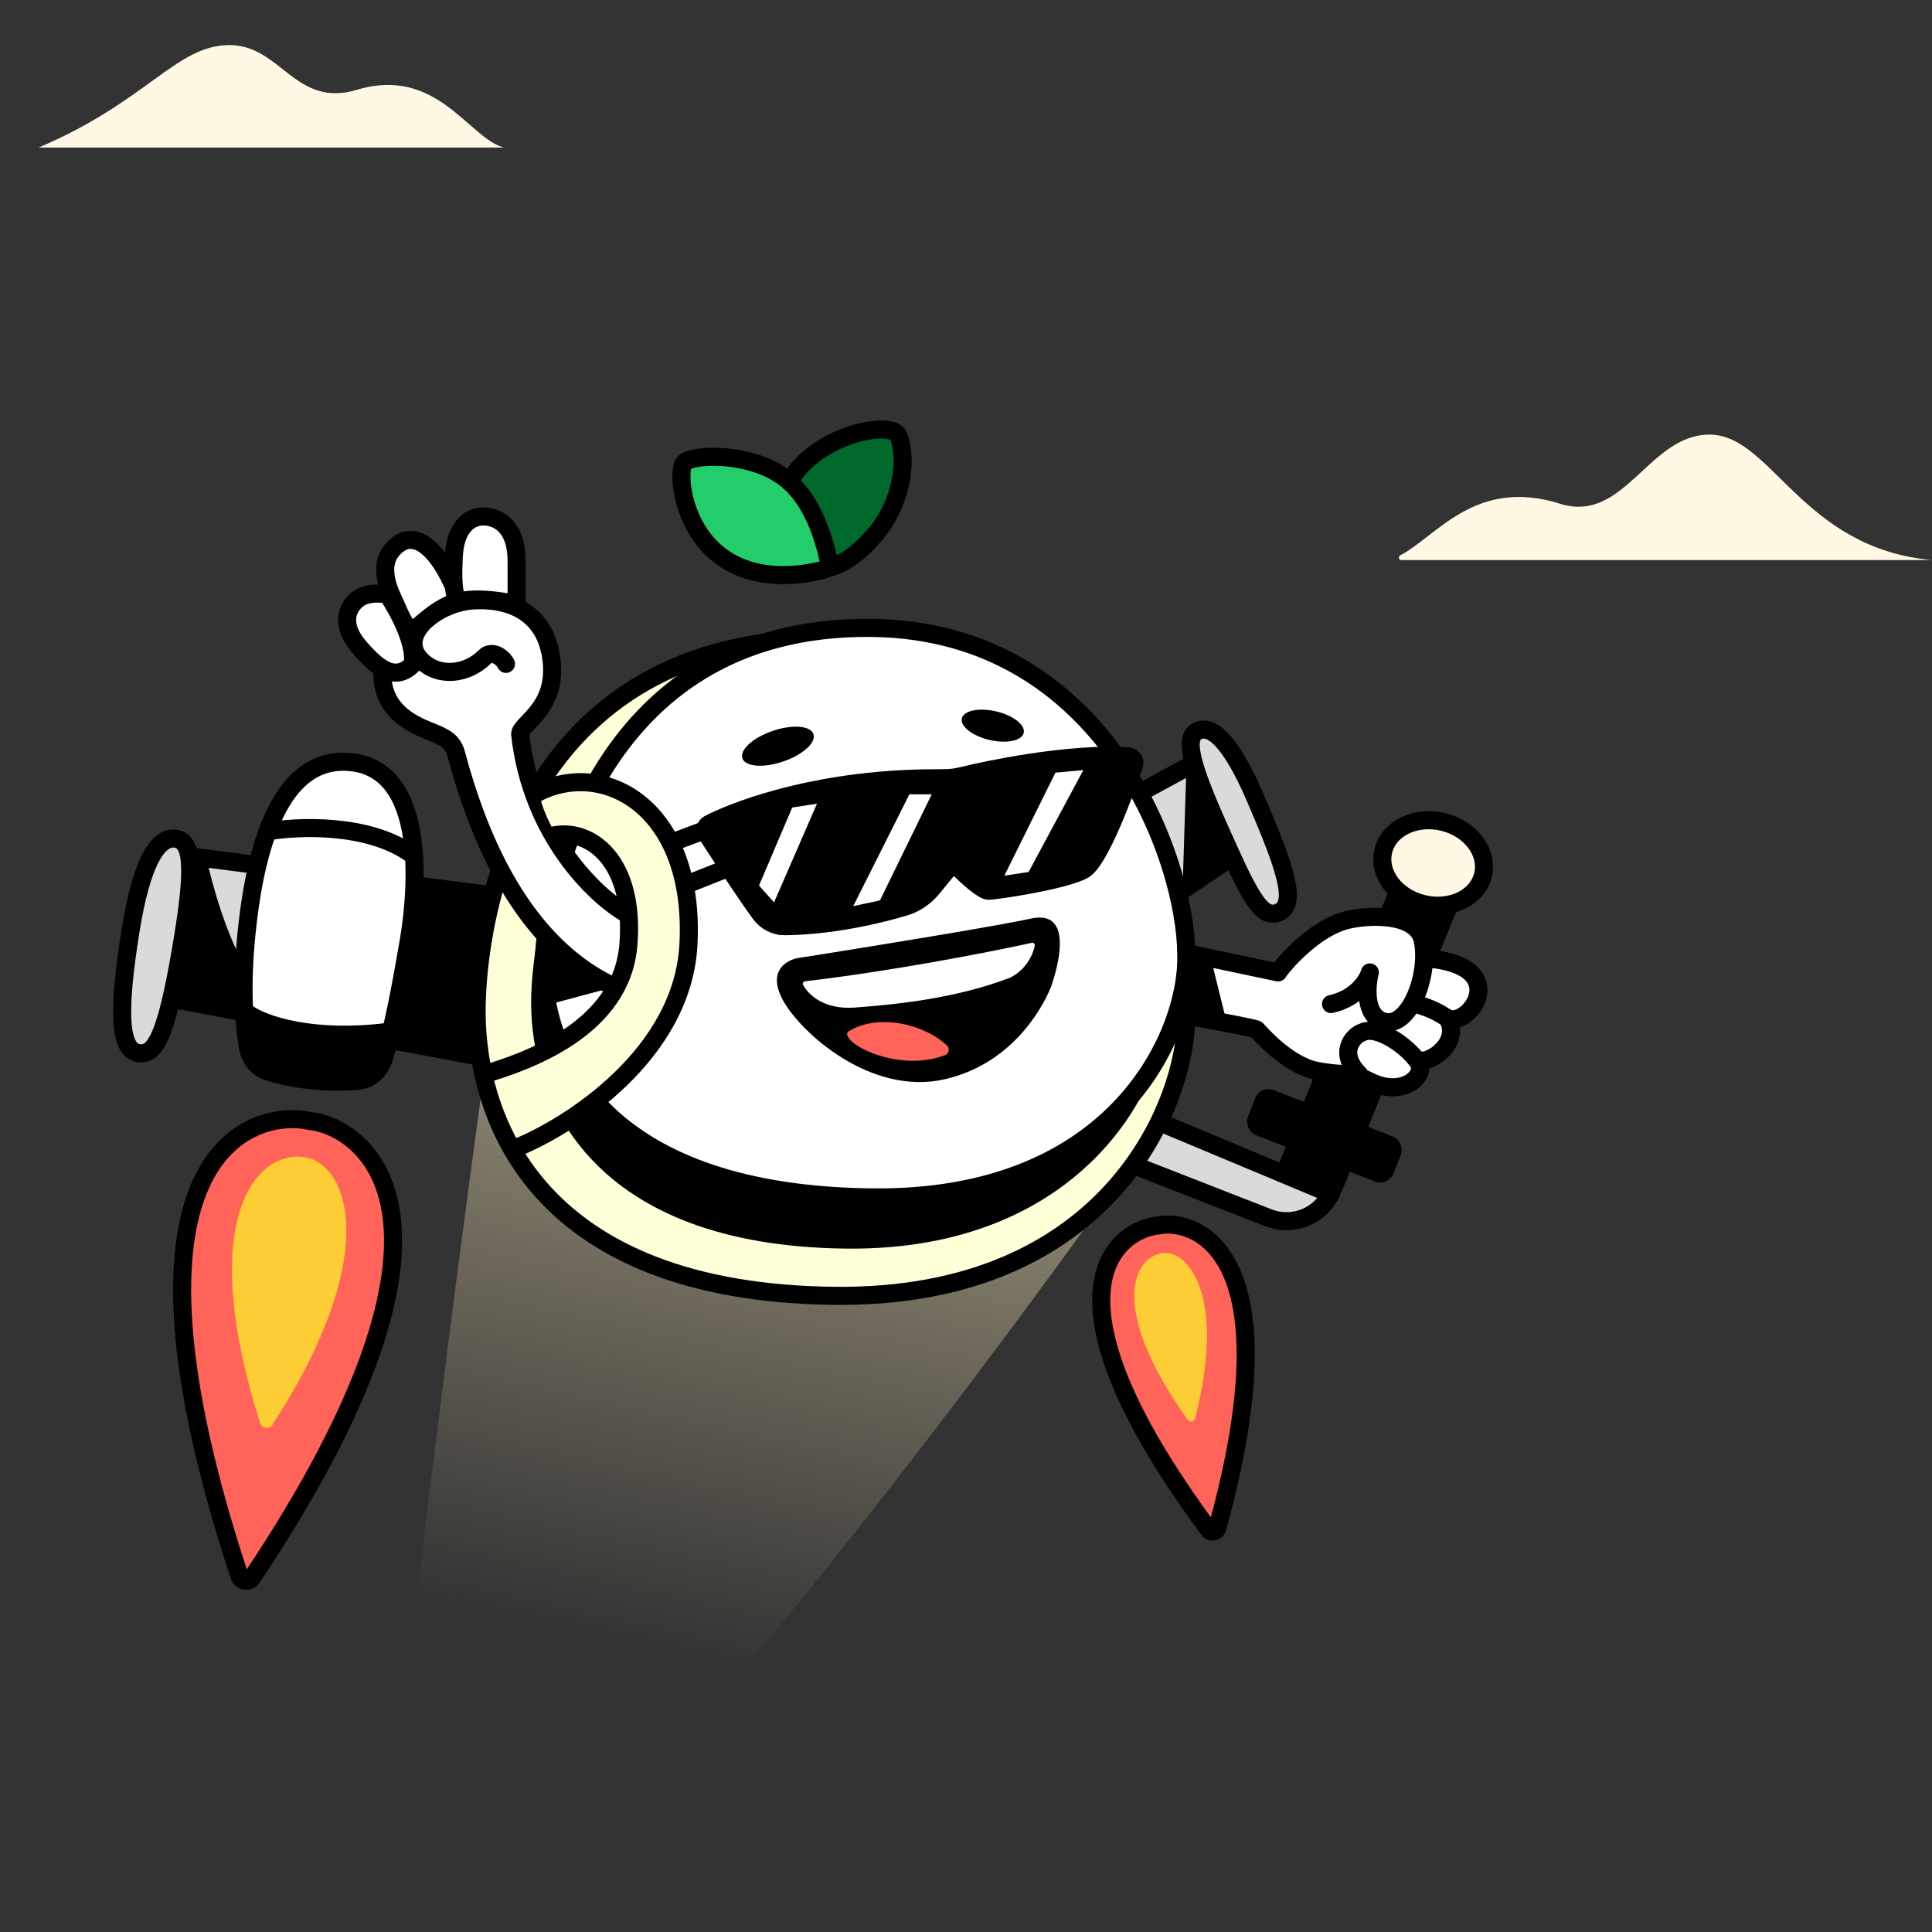 <svg width="1500" height="1500" viewBox="0 0 1500 1500" fill="none" xmlns="http://www.w3.org/2000/svg">
<rect x="0" y="0" width="1500" height="1500" fill="#333333" stroke="none"/>
<path opacity="0.6" d="M313.25 1336.75C330.878 1398.32 413.719 1416.59 467.984 1415.32C469.403 1415.29 470.71 1414.71 471.698 1413.69C606.633 1274.36 775.805 1045.77 851.418 940.935C932.821 756.668 946.229 628.454 726.607 515.088C542.686 521.27 426.299 461.157 380.332 799.676C363.68 922.301 331.734 1158.09 313.25 1336.75Z" fill="url(#paint0_linear_1521_943)"/>
<path d="M1085.47 692.22L997.755 910.569L1028.19 924.556C1031.03 925.859 1034.37 924.537 1035.56 921.65L1123.85 705.867L1085.47 692.22Z" fill="black" stroke="black" stroke-width="14.019"/>
<path d="M1033.39 926.947L896.334 869.631L874.406 902.383L984.861 945.513C1001.92 952.174 1021.3 945.858 1031.16 930.429L1033.39 926.947Z" fill="#DADADA"/>
<path d="M896.334 869.631L899.039 863.164L893.718 860.939L890.51 865.731L896.334 869.631ZM1033.39 926.947L1039.3 930.722C1040.41 928.978 1040.7 926.831 1040.08 924.856C1039.46 922.88 1038 921.279 1036.09 920.481L1033.39 926.947ZM1031.16 930.429L1037.07 934.204L1037.07 934.204L1031.16 930.429ZM984.861 945.513L982.312 952.043L982.312 952.043L984.861 945.513ZM874.406 902.383L868.581 898.483L863.724 905.737L871.856 908.912L874.406 902.383ZM893.63 876.097L1030.69 933.414L1036.09 920.481L899.039 863.164L893.63 876.097ZM1027.48 923.173L1025.26 926.655L1037.07 934.204L1039.3 930.722L1027.48 923.173ZM987.411 938.984L876.955 895.854L871.856 908.912L982.312 952.043L987.411 938.984ZM880.23 906.283L902.159 873.53L890.51 865.731L868.581 898.483L880.23 906.283ZM1025.26 926.655C1017.2 939.266 1001.35 944.428 987.411 938.984L982.312 952.043C1002.48 959.919 1025.41 952.45 1037.07 934.204L1025.26 926.655Z" fill="black"/>
<ellipse rx="39.838" ry="32.76" transform="matrix(0.971 0.237 -0.239 0.971 1112.7 670.009)" fill="#FFF8E5" stroke="black" stroke-width="14.019"/>
<rect width="121.266" height="37.571" rx="10.966" transform="matrix(0.932 0.363 -0.366 0.931 978.606 842.336)" fill="black"/>
<path d="M195.751 1224.86C383.539 943.336 281.368 874.78 240.852 870.342C195.141 860.275 77.658 895.267 185.892 1223.52C187.311 1227.83 193.236 1228.64 195.751 1224.86Z" fill="#FF6359" stroke="black" stroke-width="14.019"/>
<path d="M211.567 1106.12C297.894 973.262 270.089 902.187 235.454 898.256C196.454 893.829 152.817 950.589 201.928 1104.82C203.306 1109.14 209.093 1109.93 211.567 1106.12Z" fill="#FCCD35"/>
<path d="M945.072 1186.46C1005.34 968.138 925.902 945.823 899.186 951.45C867.979 954.578 800.579 1001.35 938.514 1187.67C940.322 1190.11 944.265 1189.39 945.072 1186.46Z" fill="#FF6359" stroke="black" stroke-width="14.019"/>
<path d="M927.935 1101.32C952.454 1005.73 922.254 968.822 901.223 973.142C877.542 978.006 863.147 1020.14 922.193 1102.39C923.789 1104.61 927.257 1103.97 927.935 1101.32Z" fill="#FCCD35"/>
<path d="M126.084 774.113L372.783 820.512L381.007 694.962L148.013 664.939L126.084 774.113Z" fill="#DADADA" stroke="black" stroke-width="14.019"/>
<path d="M139.787 741.361C150.751 678.586 150.751 654.021 137.046 651.292C123.34 648.563 110.183 667.666 101.412 722.254C90.447 790.488 93.188 817.781 109.635 817.781C120.599 817.781 128.822 804.136 139.787 741.361Z" fill="#DADADA" stroke="black" stroke-width="14.019"/>
<path d="M274.219 591.95C211.485 583.667 196.338 675.879 191.378 724.835C187.428 763.83 189.159 792.679 192.359 812.575C193.76 821.283 199.232 828.868 207.574 831.733C228.213 838.822 258.108 841.192 278.339 839.066C288.036 838.047 295.319 830.682 298.121 821.342C304.95 798.578 310.08 772.768 317.341 730.493C321.066 708.803 336.954 600.232 274.219 591.95Z" fill="white" stroke="black" stroke-width="14.019"/>
<path d="M207.324 645.585C230.438 641.411 285.116 639.002 318.917 662.762" stroke="black" stroke-width="14.019"/>
<path d="M299.669 794.262C244.67 801.174 206.561 789.367 194.834 780.053L194.834 823.512L240.241 837.321L283.222 837.321C289.339 830.563 298.684 805.136 299.669 794.262Z" fill="black"/>
<path d="M137.046 771.383C145.27 772.293 166.102 775.204 183.645 779.571C180.368 774.676 186.651 761.512 183.645 752.277C169.94 730.442 157.61 688.162 153.493 667.667L137.046 771.383Z" fill="black" stroke="black" stroke-width="14.019"/>
<path d="M309.741 804.137C317.964 805.047 347.02 807.958 364.563 812.325C364.563 795.949 378.268 722.256 378.268 700.421C376.099 692.233 339.893 694.962 328.928 692.233L309.741 804.137Z" fill="black" stroke="black" stroke-width="14.019"/>
<path d="M934.71 588.503L874.406 621.256L904.558 700.407L964.862 659.467L934.71 588.503Z" fill="#DADADA" stroke="black" stroke-width="14.019"/>
<path d="M918.26 686.762L921.001 599.422L962.118 656.739L918.26 686.762Z" fill="black"/>
<path d="M946.561 642.987C924.247 593.048 919.084 572.613 929.913 567.486C940.741 562.36 955.701 575.511 974.47 619.095C997.932 673.574 1008.01 702.324 992.268 708.595C978.563 714.054 968.876 692.925 946.561 642.987Z" fill="#DADADA" stroke="black" stroke-width="14.019"/>
<path d="M647.595 1006.07C418.969 1003.42 370.035 871.329 370.035 785.215C370.035 714.054 401.75 492.508 647.595 495.706C850.819 498.35 920.944 699.288 920.944 785.215C923.061 853.516 862.573 1008.55 647.595 1006.07Z" fill="#FEFFD9" stroke="black" stroke-width="14.019"/>
<path d="M656.875 962.404C463.509 960.206 419.381 850.36 419.381 778.75C419.381 719.575 448.946 528.558 656.875 531.217C828.756 533.416 899.075 707.296 899.075 778.75C900.865 835.547 838.697 964.472 656.875 962.404Z" fill="black" stroke="black" stroke-width="14.019"/>
<path d="M992.27 754.993L880.42 731.369L856.023 777.103C895.279 783.857 974.169 797.761 975.681 799.342C977.571 801.319 999.266 826.985 1022.42 831.414C1045.58 835.843 1047.09 831.414 1063.54 839.602C1088.18 851.868 1107.4 836.874 1101.91 823.226C1110.14 825.955 1134.81 809.58 1123.84 790.474C1140.29 798.663 1175.92 749.533 1107.4 744.076L1104.65 730.428C1100.27 708.594 1062.62 710.413 1047.09 714.052C1021.42 719.51 996.304 748.656 992.27 754.993Z" fill="white"/>
<path d="M880.42 731.369L992.27 754.993C996.304 748.656 1021.42 719.51 1047.09 714.052C1062.62 710.413 1100.27 708.594 1104.65 730.428C1110.14 757.723 1093.69 798.663 1074.5 793.204C1059.15 788.837 1060.8 765.91 1063.54 754.993C1061.71 761.361 1053.12 775.19 1033.39 779.557M856.023 777.103C895.279 783.857 974.169 797.761 975.681 799.342C977.571 801.319 999.266 826.985 1022.42 831.414C1045.58 835.843 1047.09 831.414 1063.54 839.602C1088.18 851.868 1107.4 836.874 1101.91 823.226C1110.14 825.955 1134.81 809.58 1123.84 790.474C1140.29 798.663 1175.92 749.533 1107.4 744.076" stroke="black" stroke-width="14.019" stroke-linecap="round" stroke-linejoin="round"/>
<path d="M1101.91 825.957C1093.69 812.309 1069.02 795.929 1058.05 801.389C1049.83 804.12 1038.86 817.768 1055.31 834.145" stroke="black" stroke-width="14.019" stroke-linecap="round" stroke-linejoin="round"/>
<path d="M1126.58 793.204C1121.1 787.745 1110.14 782.286 1099.17 779.556" stroke="black" stroke-width="14.019" stroke-linecap="round" stroke-linejoin="round"/>
<path d="M933.452 746.245L943.819 788.307L898.118 779.223L897.154 743.583L933.452 746.245Z" fill="black" stroke="black" stroke-width="14.019" stroke-linecap="round" stroke-linejoin="round"/>
<path d="M677.11 929.669C473.12 927.414 422.123 822.794 422.123 749.362C422.122 701.453 457.757 484.785 677.11 487.513C858.435 489.767 921.004 668.07 921.004 741.343C922.892 799.585 868.923 931.789 677.11 929.669Z" fill="white" stroke="black" stroke-width="14.019"/>
<path d="M623.187 437.516C623.419 439.403 624.411 441.117 625.936 442.264C627.46 443.41 629.385 443.89 631.268 443.594C638.413 442.47 645.806 440.962 653.801 436.773C661.768 432.599 669.889 426.006 679.12 415.311C689.978 402.73 696.234 388.123 699.02 374.604C701.777 361.228 701.258 348.29 697.823 339.037C697.1 337.091 695.55 335.563 693.59 334.863C689.539 333.417 684.286 333.224 678.964 333.719C673.445 334.232 667.11 335.557 660.514 337.744C647.36 342.105 632.616 350.08 621.014 362.635C607.953 376.769 609.121 393.801 612.802 407.458C614.581 414.058 617.058 420.305 619.099 425.453C619.175 425.644 619.25 425.833 619.324 426.02C621.577 431.706 622.912 435.284 623.187 437.516Z" fill="#00692C" stroke="black" stroke-width="14.019" stroke-linejoin="round"/>
<path d="M638.087 442.675C641.773 441.744 644.037 438.057 643.194 434.361C641.534 427.082 638.516 414.91 632.901 402.563C627.318 390.289 618.876 377.183 605.989 368.715C593.425 360.459 578.316 356.575 565.304 355.218C558.75 354.535 552.569 354.476 547.289 354.876C542.151 355.265 537.383 356.124 533.912 357.56C531.803 358.432 530.254 360.273 529.761 362.495C528.181 369.609 529.207 382.221 533.632 395.068C538.141 408.16 546.55 422.615 560.886 432.745C589.264 452.799 624.839 446.022 638.087 442.675Z" fill="#24CD6C" stroke="black" stroke-width="14.019" stroke-linejoin="round"/>
<ellipse rx="29.159" ry="12.572" transform="matrix(0.946 -0.323 0.326 0.945 603.981 579.354)" fill="black"/>
<ellipse rx="24.672" ry="11.389" transform="matrix(0.973 0.229 -0.231 0.973 770.792 563.402)" fill="black"/>
<path d="M655.113 672.932C649.631 634.721 634.457 625.188 613.997 629.262C586.586 634.721 592.069 659.285 594.809 664.744C597.55 670.203 608.515 672.932 611.256 678.391C612.99 681.843 611.256 686.579 608.515 689.308C603.032 694.767 600.291 700.226 603.032 705.684C605.773 711.143 613.997 719.331 630.443 716.602C655.113 711.143 658.239 694.716 655.113 672.932Z" fill="black"/>
<path d="M800.463 713.172C771.883 719.403 667.706 736.249 619.191 743.893C613.698 744.76 594.43 751.804 607.856 776.521C621.283 801.237 675.546 850.977 733.26 837.977C790.974 824.977 813.488 773.368 816.322 765.211C819.155 757.055 836.187 705.384 800.463 713.172Z" fill="black"/>
<path d="M733.621 819.257C700.317 832.052 659.284 813.446 657.694 803.153C657.516 801.999 658.37 801.025 659.372 800.421C682.088 786.73 717.441 794.946 735.197 811.705C737.686 814.055 736.824 818.027 733.621 819.257Z" fill="#FF6359"/>
<path d="M663.332 782.28C639.766 783.969 627.7 772.379 623.517 764.685C622.839 763.438 623.708 762.008 625.118 761.845C688.819 754.473 765.335 739.889 800.95 732.036C802.332 731.731 803.605 732.796 803.366 734.191C802.054 741.823 795.921 753.403 784.211 759.07C742.912 774.984 696.254 779.919 663.332 782.28Z" fill="white"/>
<path d="M799.528 653.97C794.808 621.067 781.742 612.858 764.126 616.366C740.525 621.067 745.245 642.218 747.605 646.919C749.965 651.619 759.405 653.97 761.766 658.67C763.259 661.642 761.766 665.721 759.405 668.071C754.685 672.771 752.325 677.472 754.685 682.172C757.045 686.872 764.126 693.923 778.287 691.573C799.528 686.872 802.219 672.727 799.528 653.97Z" fill="black"/>
<path d="M471.463 760.451L428.493 772.009V739.257L471.463 760.451Z" fill="black" stroke="black" stroke-width="14.019" stroke-linecap="round" stroke-linejoin="round"/>
<path d="M403.825 570.032C412.597 648.638 462.302 695.583 486.058 709.23L477.836 766.546C442.201 750.17 387.379 709.23 354.486 586.408C351.745 575.491 346.263 572.762 332.557 567.303C318.852 561.844 296.923 550.927 296.923 523.633C296.923 501.798 315.197 490.881 324.334 488.152C328.902 480.873 343.52 466.317 365.45 466.317C401.084 463.587 425.754 479.963 428.495 515.445C431.236 550.927 403.825 561.844 403.825 570.032Z" fill="white"/>
<path d="M486.058 709.23C462.302 695.583 412.597 648.638 403.825 570.032C403.825 561.844 431.236 550.927 428.495 515.445C425.754 479.963 401.084 463.587 365.45 466.317C338.039 469.046 307.887 493.61 327.074 512.716C340.781 526.363 362.709 523.633 376.415 509.986C381.897 504.528 390.12 509.986 392.862 515.445M477.836 766.546C442.201 750.17 387.379 709.23 354.486 586.408C351.745 575.491 346.263 572.762 332.557 567.303C318.852 561.844 296.923 550.927 296.923 523.633C296.923 501.798 315.197 490.881 324.334 488.152" stroke="black" stroke-width="14.019" stroke-linecap="round"/>
<path d="M304.259 462.947C312.203 480.614 312.482 482.053 318.855 490.884C327.079 485.426 338.043 471.779 357.23 466.32C356.552 464.631 359.083 469.606 350.858 452.03C337.646 423.798 322.08 413.269 309.556 422.275C297.033 431.28 296.314 445.281 304.259 462.947Z" fill="white" stroke="black" stroke-width="14.019"/>
<path d="M279.005 464.277C285.584 459.91 296.366 460.638 300.934 461.548C320.669 492.117 321.95 510.676 320.124 516.135C306.419 529.782 292.713 518.412 279.005 502.488C262.559 483.383 270.782 469.736 279.005 464.277Z" fill="white" stroke="black" stroke-width="14.019"/>
<path d="M401.087 435.652V469.047C390.122 466.783 370.935 463.589 357.229 466.783C357.229 464.963 350.171 470.712 352.364 431.409C353.582 409.574 364.33 400.964 375.295 400.964C386.259 400.965 401.087 408.358 401.087 435.652Z" fill="white" stroke="black" stroke-width="14.019"/>
<path d="M487.908 733.158C482.848 798.662 420.294 818.678 386.487 828.686L408.416 886.002C455.015 867.807 536.7 816.13 534.507 733.158C531.766 629.442 496.131 604.878 419.381 613.066C417.188 619.617 425.776 637.63 430.345 645.818C455.015 645.818 492.969 667.653 487.908 733.158Z" fill="#FEFFD9"/>
<path d="M375.525 834.147C409.332 824.14 482.85 798.666 487.91 733.161C492.971 667.656 457.758 643.092 430.347 648.551" stroke="black" stroke-width="14.019" stroke-linecap="round"/>
<path d="M400.196 891.462C443.14 874.176 530.125 818.315 534.51 733.159C539.993 626.714 468.724 588.503 416.643 615.796" stroke="black" stroke-width="14.019"/>
<path d="M726.384 604.247C640.46 604.247 576.485 626.419 550.484 639.735C547.707 641.157 546.863 644.637 548.551 647.261C559.711 664.602 578.21 692.775 590.255 709.346C594.76 715.545 601.907 719.171 609.57 719.099C644.318 718.772 680.419 710.591 702.567 703.971C711.058 701.432 718.389 696.161 724.016 689.313L740.089 669.752L745.572 675.211C751.054 680.669 763.115 691.587 767.5 691.587C772.983 691.587 827.805 683.399 841.51 675.211C853.815 667.859 872.747 616.511 880.456 594.239C881.595 590.95 879.393 587.492 875.922 587.245C829.247 583.913 761.506 598.916 751.054 601.518C740.089 604.247 737.348 604.247 726.384 604.247Z" fill="black" stroke="black" stroke-width="14.019"/>
<path d="M545.472 645.19L523.539 653.384" stroke="black" stroke-width="14.019"/>
<path d="M561.918 675.213L534.502 686.131" stroke="black" stroke-width="14.019"/>
<path d="M701.71 609.71L649.629 713.425L688.004 705.237L734.603 609.71H701.71Z" fill="white" stroke="black" stroke-width="14.019"/>
<path d="M814.897 593.238L772.185 679.407C770.213 683.384 773.539 687.934 777.928 687.262L803.134 683.401L853.441 589.749L814.897 593.238Z" fill="white" stroke="black" stroke-width="14.019"/>
<path d="M645.793 615.167L603.032 713.424L581.103 688.86L610.159 620.626L645.793 615.167Z" fill="white" stroke="black" stroke-width="14.019"/>
<path d="M391.328 114.567H30C114.083 78.833 136.531 35.542 177.403 35.004C218.275 34.467 228.743 84.3 277.293 69.699C339.372 51.03 364.217 107.794 391.328 114.567Z" fill="#FFF8E5"/>
<path d="M1086.86 431.343C1085.59 432.006 1086.12 434.851 1087.55 434.851H1500C1399.1 425.717 1375.6 338.09 1327.87 337.432C1280.14 336.774 1261.43 406.967 1211.22 391.097C1145.47 370.364 1115.49 416.408 1086.86 431.343Z" fill="#FFF8E5"/>
<defs>
<linearGradient id="paint0_linear_1521_943" x1="618.705" y1="798.646" x2="513.317" y2="1284.16" gradientUnits="userSpaceOnUse">
<stop stop-color="#E2D3AA"/>
<stop offset="1" stop-color="#E2D3AA" stop-opacity="0"/>
</linearGradient>
</defs>
</svg>
